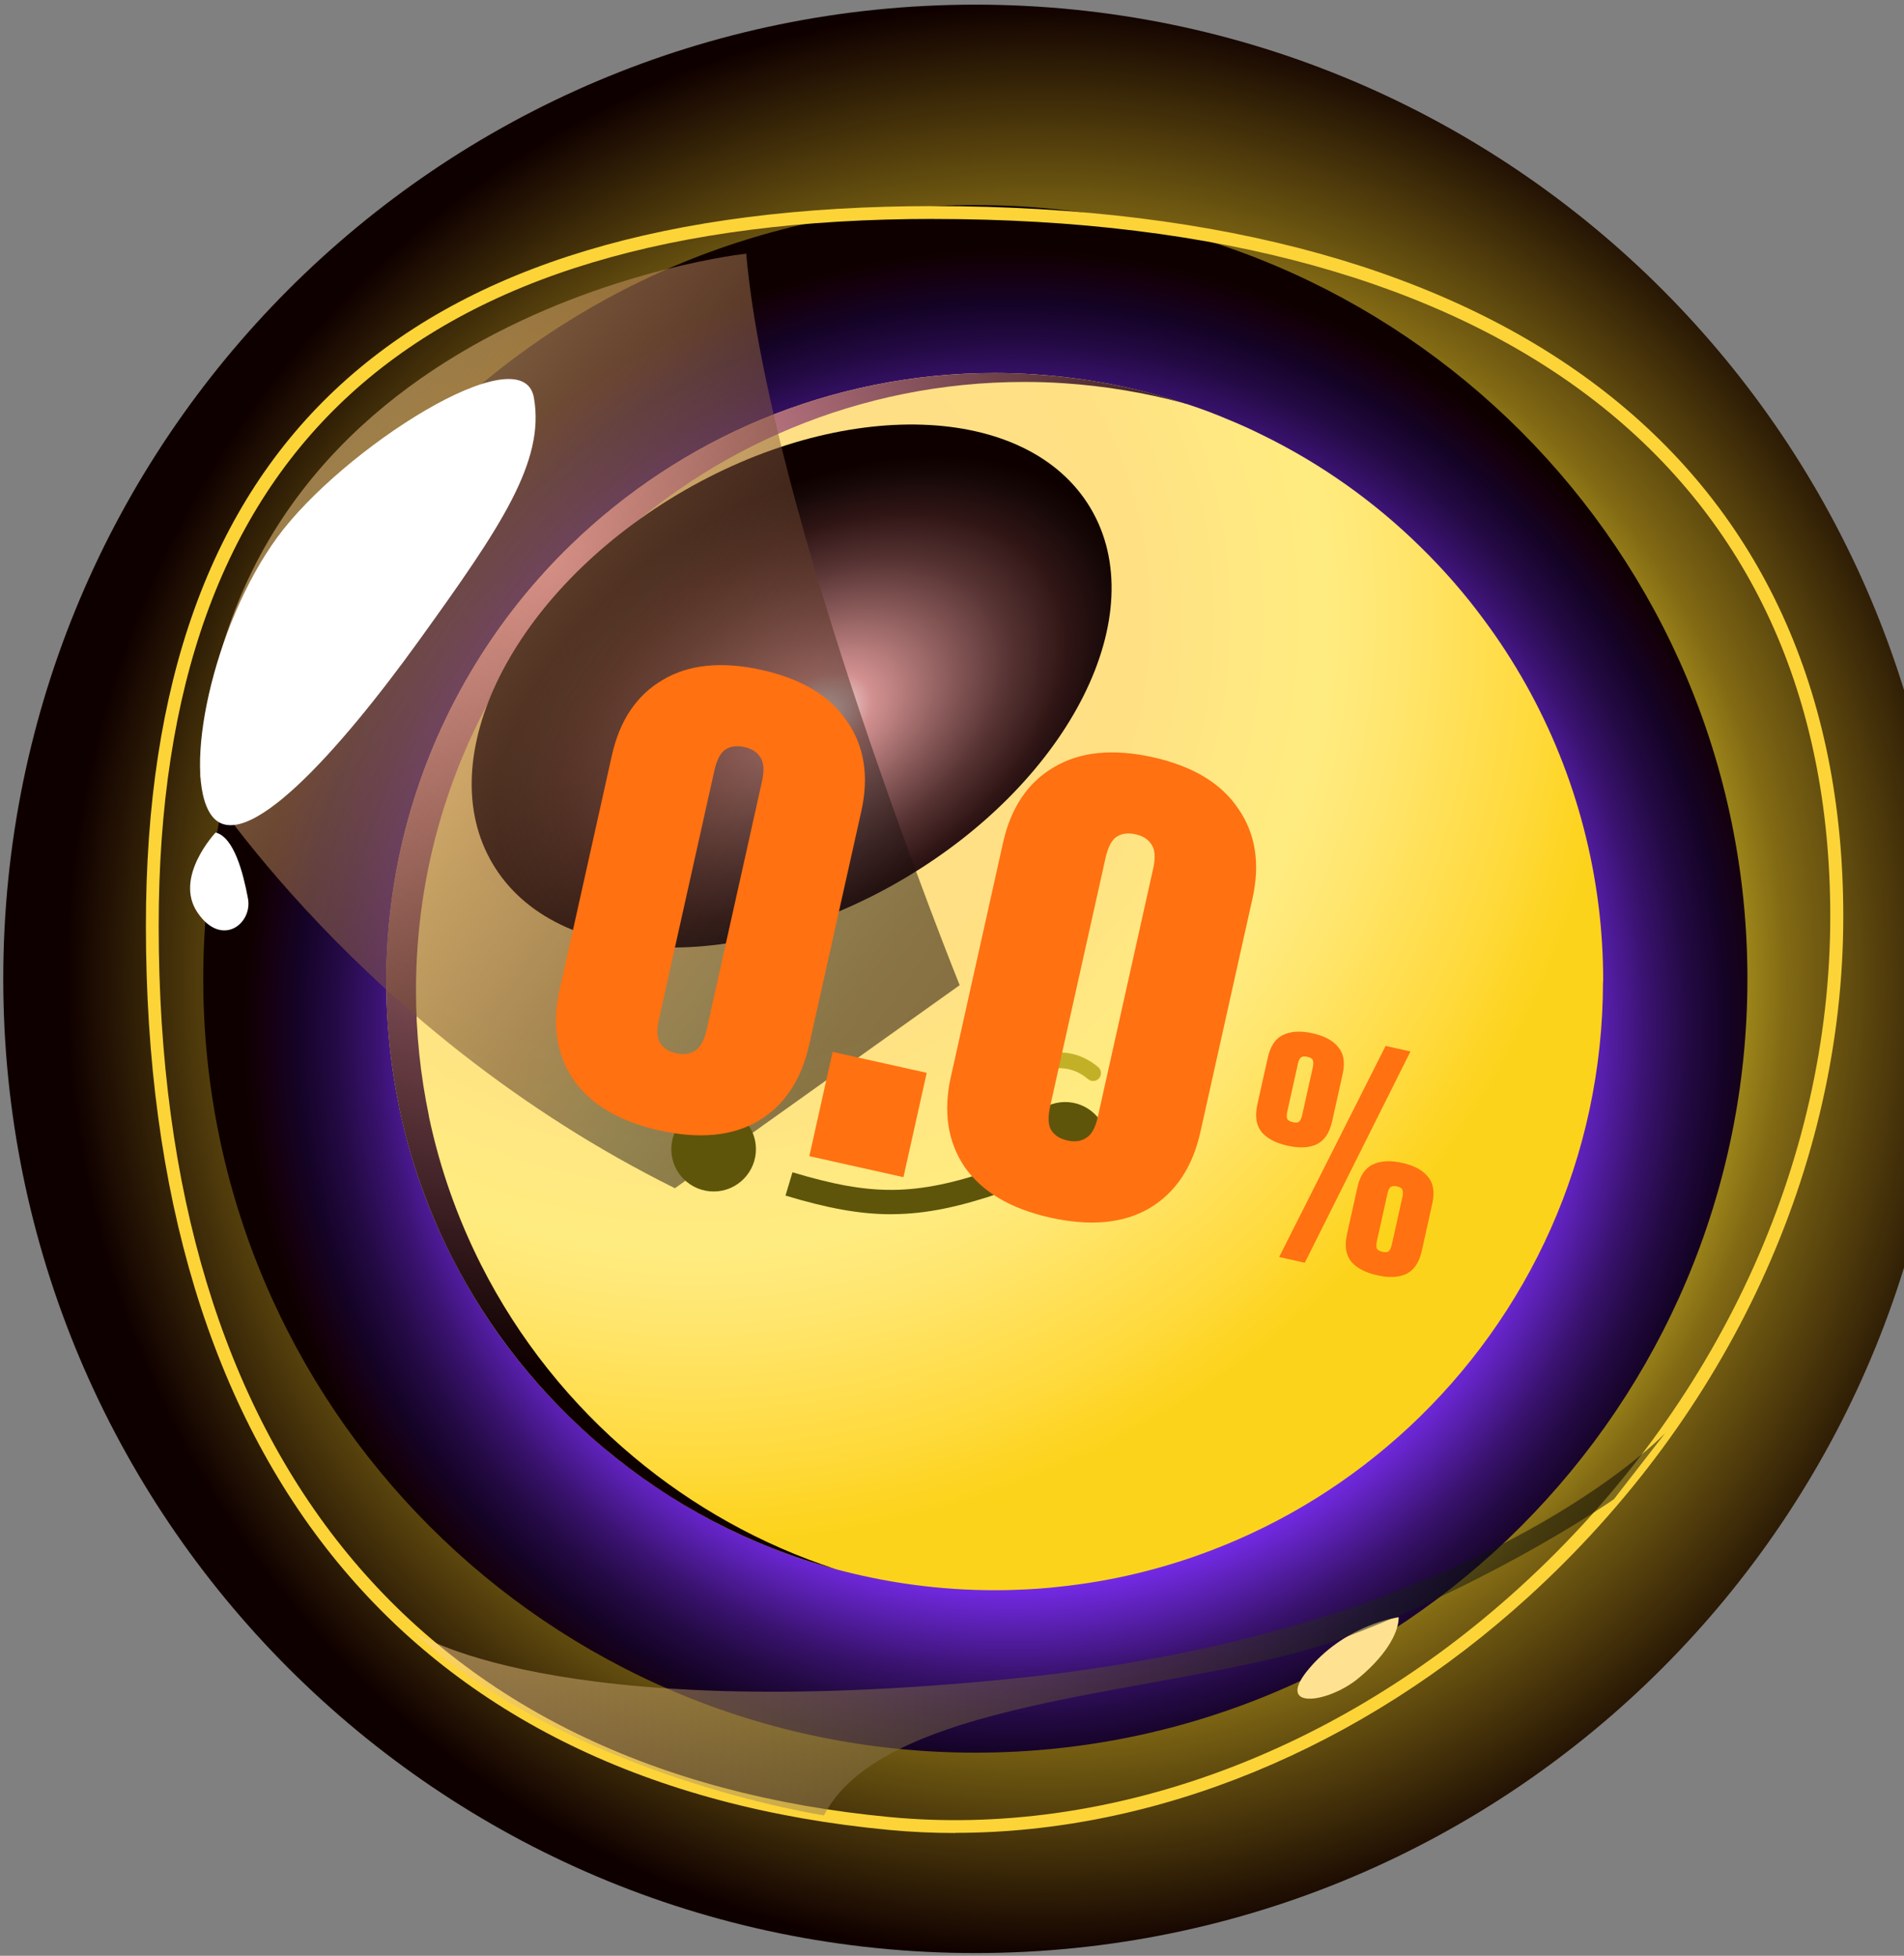 <svg width="369" height="379" viewBox="0 0 369 379" fill="none" xmlns="http://www.w3.org/2000/svg">
<rect x="0" y="0" width="369" height="379" fill="#808080" stroke="none"/>
<path style="mix-blend-mode:screen" d="M189.026 378.469C293.075 378.469 377.421 293.948 377.421 189.686C377.421 85.423 293.075 0.902 189.026 0.902C84.977 0.902 0.63 85.423 0.63 189.686C0.63 293.948 84.977 378.469 189.026 378.469Z" fill="url(#paint0_radial_1717_18933)"/>
<g style="mix-blend-mode:color-dodge">
<path d="M189.016 339.637C271.663 339.637 338.656 272.497 338.656 189.685C338.656 106.873 271.663 39.734 189.016 39.734C106.369 39.734 39.385 106.873 39.385 189.685C39.385 272.497 106.379 339.637 189.026 339.637H189.016Z" fill="url(#paint1_radial_1717_18933)"/>
</g>
<path fill-rule="evenodd" clip-rule="evenodd" d="M310.661 190.229C310.661 224.333 296.202 255.018 273.071 276.547C261.991 286.85 248.979 295.045 234.588 300.493C225.305 304.028 215.468 306.416 205.242 307.485C202.65 307.786 200.067 307.96 197.425 308.058C195.881 308.135 194.318 308.155 192.745 308.155C187.521 308.155 182.345 307.805 177.286 307.135C159.36 304.766 142.716 298.425 128.247 288.889C126.849 288.015 125.509 287.092 124.169 286.102C121.731 284.383 119.342 282.548 117.051 280.596C104.854 270.39 94.746 257.776 87.501 243.434C82.918 234.451 79.49 224.789 77.373 214.661V214.564C76.305 209.437 75.557 204.183 75.179 198.833C74.955 195.997 74.858 193.103 74.858 190.219C74.858 166.943 81.607 145.24 93.25 126.945C98.203 119.177 104 112.059 110.574 105.689C131.83 85.034 160.807 72.284 192.764 72.284C195.357 72.284 197.892 72.381 200.436 72.537C210.642 73.207 220.498 75.149 229.83 78.266H229.927C232.811 79.188 235.598 80.257 238.394 81.451C240.463 82.296 242.473 83.218 244.493 84.219C255.941 89.792 266.351 97.182 275.334 106.019C279.839 110.427 283.976 115.176 287.705 120.255C299.426 136.083 307.243 154.98 309.806 175.537C310.408 180.344 310.7 185.248 310.7 190.2L310.651 190.229H310.661Z" fill="url(#paint2_radial_1717_18933)"/>
<path style="mix-blend-mode:screen" fill-rule="evenodd" clip-rule="evenodd" d="M122.809 282.325C110.613 272.119 100.504 259.475 93.26 245.162C88.706 236.151 85.268 226.518 83.132 216.39V216.292C81.491 208.427 80.617 200.289 80.617 191.948C80.617 168.672 87.365 146.968 99.008 128.674C103.961 120.905 109.758 113.787 116.332 107.388C137.589 86.734 166.565 74.013 198.542 74.013C201.135 74.013 203.64 74.09 206.184 74.265C214.176 74.79 221.945 76.11 229.432 78.12C220.226 75.11 210.486 73.187 200.407 72.546C197.872 72.372 195.328 72.294 192.764 72.294C160.807 72.294 131.811 85.015 110.554 105.669C103.98 112.039 98.183 119.157 93.231 126.955C81.578 145.25 74.839 166.953 74.839 190.229C74.839 198.571 75.713 206.708 77.354 214.574V214.671C79.471 224.799 82.928 234.461 87.482 243.443C94.746 257.757 104.854 270.4 117.031 280.606C129.946 291.433 145.212 299.551 161.933 304.057C147.474 299.328 134.229 291.889 122.809 282.325Z" fill="url(#paint3_radial_1717_18933)"/>
<path style="mix-blend-mode:screen" d="M175.528 170.07C207.515 151.028 223.547 118.963 211.341 98.454C199.134 77.946 163.302 76.761 131.316 95.813C99.329 114.856 83.297 146.92 95.503 167.429C107.709 187.938 143.541 189.122 175.528 170.07Z" fill="url(#paint4_radial_1717_18933)"/>
<path d="M185.132 355.203C180.849 355.203 176.567 355.009 172.343 354.61C79.451 345.852 28.276 283.645 28.276 179.402C28.276 85.569 78.208 39.938 180.908 39.938C292.968 39.938 357.233 90.123 357.233 177.606C357.233 226.091 335.005 274.129 296.221 309.427C263.836 338.899 223.984 355.174 185.132 355.174V355.203ZM180.898 42.424C79.869 42.424 30.753 87.229 30.753 179.402C30.753 282.179 81.102 343.511 172.557 352.125C214.652 356.086 259.107 339.85 294.522 307.592C332.781 272.77 354.708 225.401 354.708 177.615C354.737 91.715 291.356 42.434 180.898 42.434V42.424Z" fill="url(#paint5_radial_1717_18933)"/>
<path style="mix-blend-mode:screen" opacity="0.5" fill-rule="evenodd" clip-rule="evenodd" d="M38.754 150.551C38.754 150.551 69.692 199.959 130.801 230.256L185.986 190.909C185.986 190.909 148.999 99.309 144.619 49.153C144.619 49.153 43.988 59.932 38.754 150.532V150.561V150.551Z" fill="url(#paint6_linear_1717_18933)"/>
<path fill-rule="evenodd" clip-rule="evenodd" d="M40.92 157.913C46.969 166.526 65.633 145.745 81.316 123.964C96.998 102.183 105.68 89.463 103.466 77.043C101.252 64.623 66.255 86.996 53.738 104.126C41.221 121.245 35.239 149.853 40.92 157.913Z" fill="white"/>
<path fill-rule="evenodd" clip-rule="evenodd" d="M41.784 161.331C41.784 161.331 33.617 169.973 38.278 176.838C42.93 183.704 48.98 179.033 48.057 174.1C47.135 169.177 45.348 162.205 41.784 161.331Z" fill="white"/>
<path fill-rule="evenodd" clip-rule="evenodd" d="M271.061 313.389C271.061 313.389 261.205 314.661 253.912 323.099C246.59 331.538 257.32 330.169 263.322 325.168C269.342 320.167 271.109 315.758 271.061 313.398V313.389Z" fill="#FFE291"/>
<path style="mix-blend-mode:screen" opacity="0.5" fill-rule="evenodd" clip-rule="evenodd" d="M80.121 316.176C80.121 316.176 106.427 334.393 196.464 325.265C286.491 316.127 322.731 277.702 322.731 277.702L312.778 290.52C312.778 290.52 291.094 305.678 261.175 317.108C231.257 328.537 172.042 327.857 159.671 351.784C159.671 351.784 110.632 344.395 80.141 316.195H80.112L80.121 316.176Z" fill="url(#paint7_linear_1717_18933)"/>
<path d="M214.642 221.643C214.701 226.168 211.079 229.897 206.553 229.955C202.028 230.013 198.299 226.391 198.241 221.866C198.183 217.341 201.805 213.612 206.33 213.554C210.855 213.496 214.584 217.118 214.642 221.643Z" fill="#5E550B"/>
<path d="M146.503 222.575C146.561 227.1 142.939 230.829 138.414 230.887C133.889 230.946 130.16 227.323 130.102 222.798C130.044 218.273 133.666 214.544 138.191 214.486C142.716 214.428 146.445 218.05 146.503 222.575Z" fill="#5E550B"/>
<path fill-rule="evenodd" clip-rule="evenodd" d="M136.87 208.893C134.617 209.282 132.996 210.437 132.471 211.233C132.015 211.942 131.073 212.136 130.364 211.68C129.655 211.224 129.461 210.282 129.917 209.573C131.024 207.873 133.52 206.378 136.346 205.893C139.269 205.388 142.755 205.931 145.862 208.573C146.503 209.116 146.581 210.078 146.037 210.719C145.493 211.36 144.532 211.437 143.891 210.893C141.56 208.903 139.016 208.534 136.87 208.893Z" fill="#C2B126"/>
<path fill-rule="evenodd" clip-rule="evenodd" d="M203.854 207.116C201.601 207.505 199.979 208.66 199.455 209.456C198.999 210.165 198.057 210.36 197.348 209.903C196.639 209.447 196.445 208.505 196.901 207.796C198.008 206.097 200.504 204.601 203.329 204.116C206.252 203.611 209.738 204.154 212.836 206.796C213.477 207.34 213.555 208.301 213.011 208.942C212.467 209.583 211.506 209.66 210.865 209.117C208.534 207.126 205.99 206.757 203.844 207.116H203.854Z" fill="#C2B126"/>
<path fill-rule="evenodd" clip-rule="evenodd" d="M173.13 235.296C166.633 235.354 160.214 234.082 152.232 231.684L153.582 227.168C161.351 229.499 167.255 230.635 173.081 230.577C178.898 230.519 184.792 229.285 192.531 226.644L194.056 231.101C186.054 233.83 179.636 235.228 173.13 235.286V235.296Z" fill="#5E550B"/>
<g style="mix-blend-mode:color-burn">
<path d="M108.476 191.686C106.961 198.502 107.845 204.348 111.137 209.233C114.516 214.059 120.061 217.331 127.752 219.05C135.52 220.779 141.92 220.176 146.959 217.224C152.019 214.204 155.301 209.281 156.825 202.464L166.924 157.194C168.439 150.377 167.507 144.56 164.128 139.734C160.836 134.849 155.34 131.548 147.649 129.829C139.88 128.101 133.471 128.741 128.412 131.771C123.372 134.723 120.09 139.608 118.575 146.415L108.486 191.686H108.476ZM138.443 149.347C138.919 147.221 139.647 145.852 140.628 145.22C141.619 144.599 142.842 144.443 144.308 144.774C145.697 145.084 146.707 145.735 147.338 146.716C148.037 147.716 148.154 149.279 147.678 151.406L136.948 199.532C136.472 201.658 135.705 203.028 134.646 203.63C133.656 204.261 132.471 204.416 131.083 204.105C129.616 203.775 128.568 203.125 127.946 202.134C127.315 201.144 127.247 199.59 127.713 197.473L138.443 149.347ZM175.091 228.11L179.597 207.893L161.36 203.824L156.854 224.041L175.091 228.11ZM184.287 208.592C182.772 215.409 183.656 221.254 186.948 226.139C190.327 230.965 195.862 234.237 203.562 235.956C211.331 237.685 217.73 237.073 222.77 234.131C227.829 231.111 231.111 226.187 232.636 219.38L242.735 174.109C244.25 167.293 243.318 161.476 239.938 156.65C236.646 151.765 231.15 148.464 223.459 146.745C215.691 145.016 209.282 145.657 204.223 148.687C199.183 151.639 195.901 156.523 194.386 163.331L184.297 208.601L184.287 208.592ZM214.254 166.253C214.73 164.127 215.458 162.758 216.439 162.126C217.429 161.495 218.653 161.35 220.119 161.68C221.508 161.991 222.518 162.641 223.149 163.622C223.848 164.622 223.964 166.186 223.489 168.312L212.758 216.438C212.283 218.564 211.515 219.934 210.457 220.536C209.467 221.167 208.282 221.322 206.893 221.012C205.427 220.681 204.378 220.031 203.757 219.04C203.125 218.05 203.058 216.496 203.524 214.379L214.254 166.253ZM268.886 231.324C269.012 230.742 269.196 230.324 269.429 230.091C269.701 229.829 270.158 229.761 270.779 229.906C271.362 230.033 271.711 230.275 271.818 230.625C271.925 230.936 271.915 231.392 271.789 231.975L269.75 241.132C269.614 241.715 269.429 242.152 269.187 242.423C268.954 242.656 268.546 242.715 267.953 242.589C267.332 242.453 266.953 242.22 266.808 241.899C266.701 241.549 266.72 241.083 266.846 240.491L268.886 231.334V231.324ZM243.677 214.078C243.182 216.321 243.454 218.079 244.502 219.37C245.561 220.623 247.25 221.507 249.562 222.021C251.834 222.526 253.708 222.439 255.165 221.75C256.66 221.031 257.66 219.555 258.165 217.312L260.204 208.155C260.7 205.912 260.428 204.164 259.36 202.921C258.34 201.639 256.689 200.755 254.417 200.241C252.106 199.726 250.202 199.823 248.697 200.542C247.202 201.221 246.211 202.688 245.706 204.931L243.667 214.088L243.677 214.078ZM251.513 206.213C251.649 205.63 251.824 205.212 252.057 204.979C252.329 204.717 252.786 204.649 253.407 204.795C253.99 204.921 254.339 205.164 254.446 205.513C254.553 205.824 254.543 206.281 254.417 206.863L252.378 216.02C252.251 216.603 252.057 217.04 251.824 217.312C251.591 217.545 251.183 217.603 250.591 217.467C249.969 217.331 249.591 217.098 249.445 216.778C249.338 216.428 249.358 215.962 249.484 215.379L251.523 206.222L251.513 206.213ZM247.901 243.589L252.873 244.696L273.353 203.746L268.536 202.678L247.901 243.589ZM261.049 239.19C260.554 241.433 260.826 243.191 261.875 244.482C262.933 245.735 264.623 246.618 266.934 247.133C269.206 247.638 271.08 247.551 272.537 246.861C274.032 246.143 275.033 244.667 275.537 242.423L277.577 233.266C278.072 231.023 277.8 229.275 276.732 228.032C275.712 226.751 274.061 225.857 271.789 225.352C269.478 224.838 267.575 224.935 266.07 225.653C264.574 226.333 263.584 227.799 263.079 230.042L261.04 239.2L261.049 239.19Z" fill="#FF7111"/>
</g>
<defs>
<radialGradient id="paint0_radial_1717_18933" cx="0" cy="0" r="1" gradientUnits="userSpaceOnUse" gradientTransform="translate(202.195 190.104) rotate(-1.97) scale(188.46 188.855)">
<stop stop-color="#D4D929"/>
<stop offset="0.57" stop-color="#FFEA2F"/>
<stop offset="0.76" stop-color="#816914"/>
<stop offset="1" stop-color="#0F0000"/>
</radialGradient>
<radialGradient id="paint1_radial_1717_18933" cx="0" cy="0" r="1" gradientUnits="userSpaceOnUse" gradientTransform="translate(196.101 199.337) rotate(-1.97) scale(149.683 149.995)">
<stop offset="0.69" stop-color="#7E31FF"/>
<stop offset="0.72" stop-color="#7229E2"/>
<stop offset="0.78" stop-color="#531DA3"/>
<stop offset="0.83" stop-color="#39126E"/>
<stop offset="0.88" stop-color="#240A45"/>
<stop offset="0.93" stop-color="#150327"/>
<stop offset="0.97" stop-color="#150010"/>
<stop offset="1" stop-color="#0F0000"/>
</radialGradient>
<radialGradient id="paint2_radial_1717_18933" cx="0" cy="0" r="1" gradientUnits="userSpaceOnUse" gradientTransform="translate(134.431 119.633) scale(197.749 197.749)">
<stop stop-color="#FFDF86"/>
<stop offset="0.29" stop-color="#FFDF85"/>
<stop offset="0.44" stop-color="#FFE184"/>
<stop offset="0.55" stop-color="#FFE881"/>
<stop offset="0.62" stop-color="#FFEC80"/>
<stop offset="0.65" stop-color="#FFE97A"/>
<stop offset="0.7" stop-color="#FFE56B"/>
<stop offset="0.76" stop-color="#FFDF55"/>
<stop offset="0.82" stop-color="#FFDB40"/>
<stop offset="0.89" stop-color="#FDD421"/>
<stop offset="0.91" stop-color="#FCD31B"/>
</radialGradient>
<radialGradient id="paint3_radial_1717_18933" cx="0" cy="0" r="1" gradientUnits="userSpaceOnUse" gradientTransform="translate(106.804 109.146) scale(155.273 155.273)">
<stop stop-color="#FFA5B7"/>
<stop offset="1" stop-color="#0F0000"/>
</radialGradient>
<radialGradient id="paint4_radial_1717_18933" cx="0" cy="0" r="1" gradientUnits="userSpaceOnUse" gradientTransform="translate(158.271 139.014) rotate(-30.77) scale(67.579 43.286)">
<stop stop-color="white"/>
<stop offset="0.17" stop-color="#D39191"/>
<stop offset="0.4" stop-color="#8E5D5D"/>
<stop offset="0.6" stop-color="#573333"/>
<stop offset="0.78" stop-color="#301515"/>
<stop offset="0.92" stop-color="#170808"/>
<stop offset="1" stop-color="#0F0000"/>
</radialGradient>
<radialGradient id="paint5_radial_1717_18933" cx="0" cy="0" r="1" gradientUnits="userSpaceOnUse" gradientTransform="translate(194.94 192.422) scale(161.154 161.154)">
<stop stop-color="#FFE296"/>
<stop offset="0.29" stop-color="#FFE395"/>
<stop offset="0.44" stop-color="#FFE594"/>
<stop offset="0.55" stop-color="#FFEB92"/>
<stop offset="0.62" stop-color="#FFEF91"/>
<stop offset="0.65" stop-color="#FFEC8C"/>
<stop offset="0.7" stop-color="#FFE881"/>
<stop offset="0.76" stop-color="#FFE26D"/>
<stop offset="0.82" stop-color="#FFDA55"/>
<stop offset="0.89" stop-color="#FDD53D"/>
<stop offset="0.91" stop-color="#FCD438"/>
</radialGradient>
<linearGradient id="paint6_linear_1717_18933" x1="62.788" y1="88.85" x2="193.396" y2="180.305" gradientUnits="userSpaceOnUse">
<stop stop-color="#FFD58F"/>
<stop offset="0.2" stop-color="#CA9264"/>
<stop offset="0.42" stop-color="#885C3F"/>
<stop offset="0.61" stop-color="#543223"/>
<stop offset="0.78" stop-color="#261F1C"/>
<stop offset="0.91" stop-color="#150807"/>
<stop offset="1" stop-color="#0F0000"/>
</linearGradient>
<linearGradient id="paint7_linear_1717_18933" x1="80.121" y1="314.729" x2="322.731" y2="314.729" gradientUnits="userSpaceOnUse">
<stop stop-color="#FFD58F"/>
<stop offset="0.2" stop-color="#BB9C68"/>
<stop offset="0.42" stop-color="#796643"/>
<stop offset="0.61" stop-color="#453A26"/>
<stop offset="0.78" stop-color="#171F1C"/>
<stop offset="0.91" stop-color="#060807"/>
<stop offset="1"/>
</linearGradient>
</defs>
</svg>
